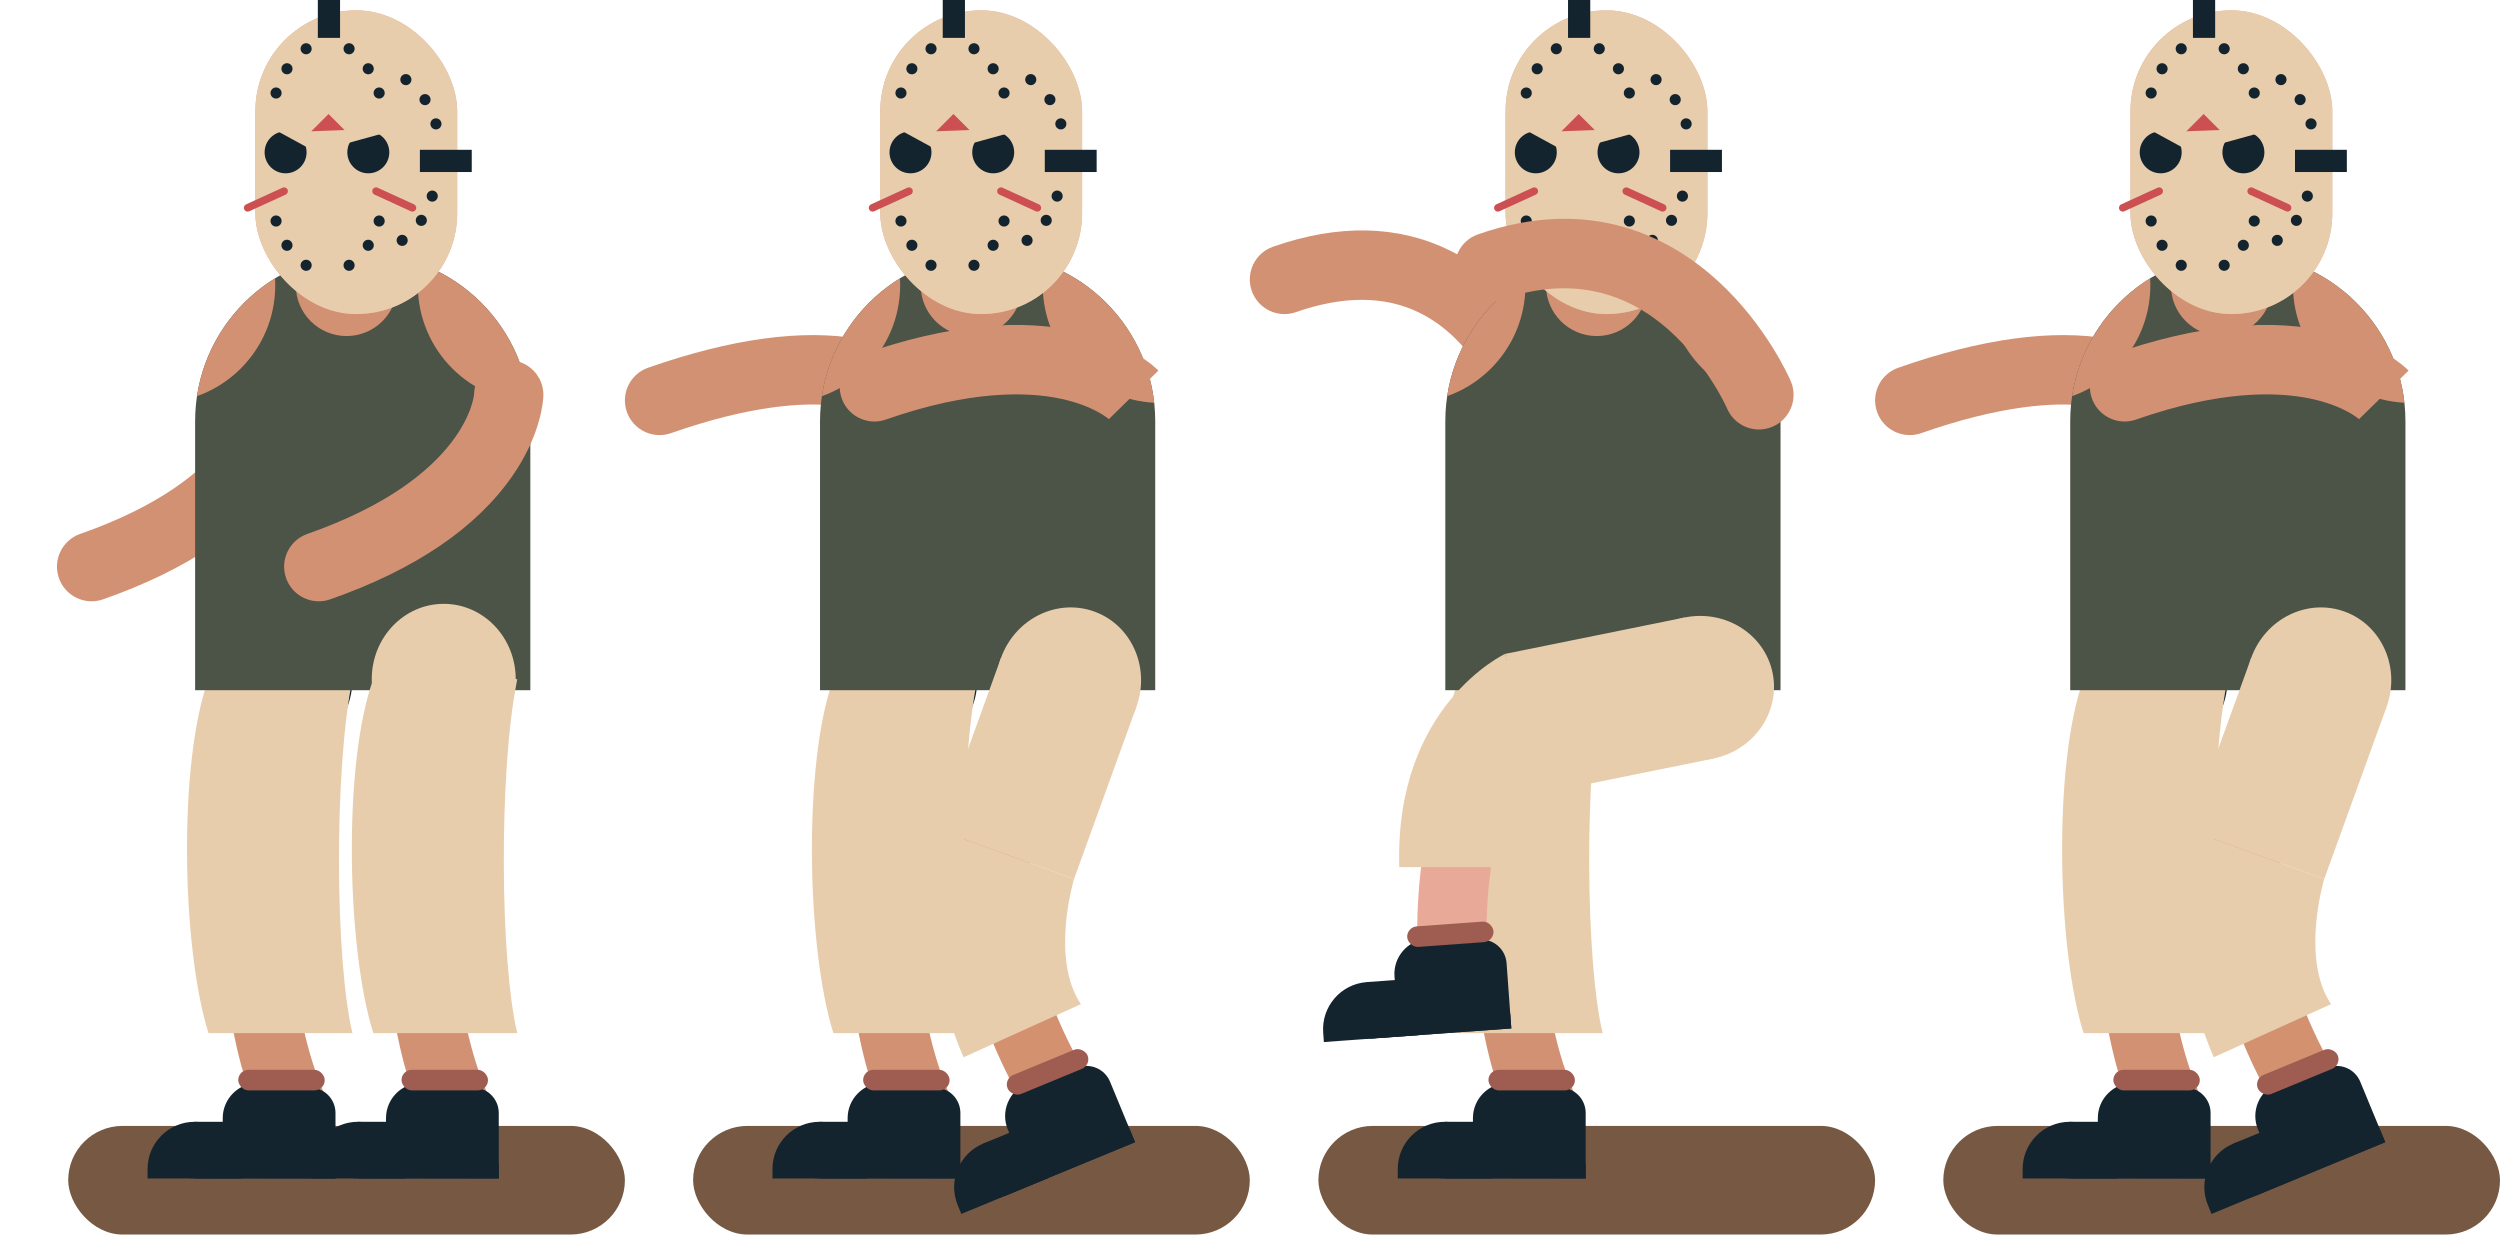 <?xml version="1.0" encoding="UTF-8"?>
<svg id="Layer_1" data-name="Layer 1" xmlns="http://www.w3.org/2000/svg" width="458.058" height="226.198" xmlns:xlink="http://www.w3.org/1999/xlink" viewBox="0 0 458.058 226.198">
  <defs>
    <style>
      .cls-1 {
        fill: #e9a999;
      }

      .cls-1, .cls-2, .cls-3, .cls-4, .cls-5, .cls-6, .cls-7, .cls-8, .cls-9, .cls-10 {
        stroke-width: 0px;
      }

      .cls-11 {
        clip-path: url(#clippath-2);
      }

      .cls-2 {
        fill: #cc4f51;
      }

      .cls-3 {
        fill: #4c5347;
      }

      .cls-4 {
        fill: none;
      }

      .cls-5 {
        fill: #d39170;
      }

      .cls-12 {
        clip-path: url(#clippath-1);
      }

      .cls-6 {
        fill: #14242f;
      }

      .cls-13 {
        clip-path: url(#clippath);
      }

      .cls-7 {
        fill: #e7cdac;
      }

      .cls-14 {
        clip-path: url(#clippath-3);
      }

      .cls-8 {
        fill: #775943;
      }

      .cls-9 {
        fill: #9f5c51;
      }

      .cls-10 {
        fill: #d39173;
      }
    </style>
    <clipPath id="clippath">
      <path class="cls-4" d="m150.246,46.461h61.417v49.287c0,16.948-13.76,30.709-30.709,30.709h0c-16.948,0-30.709-13.76-30.709-30.709v-49.287h0Z" transform="translate(361.909 172.918) rotate(-180)"/>
    </clipPath>
    <clipPath id="clippath-1">
      <path class="cls-4" d="m35.75,46.461h61.417v49.287c0,16.948-13.76,30.709-30.709,30.709h0c-16.948,0-30.709-13.76-30.709-30.709v-49.287h0Z" transform="translate(132.917 172.918) rotate(-180)"/>
    </clipPath>
    <clipPath id="clippath-2">
      <path class="cls-4" d="m264.815,46.461h61.417v49.287c0,16.948-13.76,30.709-30.709,30.709h0c-16.948,0-30.709-13.76-30.709-30.709v-49.287h0Z" transform="translate(591.047 172.918) rotate(-180)"/>
    </clipPath>
    <clipPath id="clippath-3">
      <path class="cls-4" d="m379.311,46.461h61.417v49.287c0,16.948-13.76,30.709-30.709,30.709h0c-16.948,0-30.709-13.76-30.709-30.709v-49.287h0Z" transform="translate(820.04 172.918) rotate(-180)"/>
    </clipPath>
  </defs>
  <rect class="cls-8" x="126.992" y="206.292" width="102" height="19.906" rx="9.953" ry="9.953"/>
  <g>
    <g>
      <g>
        <path class="cls-10" d="m120.847,79.719c-2.623,0-5.077-1.638-5.993-4.253-1.159-3.31.585-6.932,3.895-8.091,15.267-5.344,28.284-7.118,38.69-5.274,8.564,1.518,12.455,5.066,13.148,5.762l-8.997,8.962s.059.071.194.184c-.094-.079-9.78-7.819-38.839,2.353-.694.243-1.402.358-2.098.358Z"/>
        <g>
          <g>
            <path class="cls-10" d="m162.15,205.248c-14.835-34.936-.798-78.937-.193-80.793l12.074,3.934-6.037-1.967,6.039,1.963c-.133.41-13.15,41.39-.194,71.9l-11.689,4.963Z"/>
            <g>
              <ellipse class="cls-6" cx="165.884" cy="124.428" rx="13.19" ry="13.792"/>
              <path class="cls-7" d="m152.694,189.297h26.38c-3.119-12.894-3.458-47.842,0-64.869h-26.38c-5.58,15.33-4.901,49.261,0,64.869Z"/>
            </g>
          </g>
          <g>
            <path class="cls-6" d="m141.53,215.925v-1.739c0-4.777,3.872-8.649,8.649-8.649h0c4.777,0,8.649,3.872,8.649,8.649v1.739h-11.885s-1.675,0-1.675,0h-3.738Z"/>
            <path class="cls-6" d="m155.306,205.537v-.671c0-3.555,2.882-6.436,6.436-6.436,1.147,0,2.222.303,3.154.829h6.397c2.581,0,4.673,2.092,4.673,4.673v6.277s0,2.317,0,2.317v3.397h-25.787v-10.387h5.127Z"/>
            <rect class="cls-9" x="158.147" y="196.018" width="15.845" height="3.77" rx="1.885" ry="1.885" transform="translate(332.138 395.806) rotate(180)"/>
            <polygon class="cls-6" points="175.966 215.924 175.966 213.172 149.274 213.172 149.274 215.886 175.966 215.924"/>
          </g>
        </g>
        <path class="cls-3" d="m150.246,46.461h61.417v49.287c0,16.948-13.76,30.709-30.709,30.709h0c-16.948,0-30.709-13.76-30.709-30.709v-49.287h0Z" transform="translate(361.909 172.918) rotate(-180)"/>
        <g class="cls-13">
          <g>
            <g>
              <circle class="cls-10" cx="143.383" cy="52.274" r="21.546"/>
              <circle class="cls-10" cx="212.601" cy="52.274" r="21.546"/>
            </g>
            <circle class="cls-10" cx="177.992" cy="52.274" r="9.298"/>
          </g>
        </g>
        <rect class="cls-1" x="161.281" y="1.897" width="36.984" height="55.646" rx="18.492" ry="18.492" transform="translate(359.547 59.44) rotate(-180)"/>
        <rect class="cls-7" x="161.281" y="1.897" width="36.984" height="55.646" rx="18.492" ry="18.492" transform="translate(359.547 59.44) rotate(-180)"/>
        <circle class="cls-6" cx="181.979" cy="27.91" r="3.845"/>
        <circle class="cls-6" cx="166.823" cy="27.91" r="3.845"/>
        <polygon class="cls-7" points="162.994 22.754 172.325 27.844 187.707 23.602 178.546 21.567 162.994 22.754"/>
        <path class="cls-10" d="m160.207,77.231c-2.623,0-5.077-1.638-5.993-4.253-1.159-3.31.585-6.932,3.895-8.091,15.408-5.392,28.943-6.719,40.23-3.943,8.892,2.187,13.144,6.178,13.906,6.956l-9.07,8.889s.033.038.105.104c-.112-.104-2.808-2.549-9.024-3.856-5.984-1.256-16.384-1.611-31.951,3.838-.694.243-1.402.358-2.098.358Z"/>
      </g>
      <g>
        <path class="cls-5" d="m190.264,206.866c-16.773-26.237-15.79-47.615-12.012-60.928,4.164-14.671,12.563-23.022,12.918-23.371l8.888,9.071-4.444-4.536,4.469,4.511c-1.067,1.069-25.814,26.656.881,68.413l-10.7,6.84Z"/>
        <g>
          <ellipse class="cls-7" cx="195.812" cy="125.02" rx="13.792" ry="13.19" transform="translate(11.574 266.543) rotate(-70.087)"/>
          <rect class="cls-7" x="176.908" y="124.017" width="26.38" height="33.55" transform="translate(320.878 337.912) rotate(-160.087)"/>
        </g>
        <g>
          <path class="cls-6" d="m176.138,222.424l-.664-1.607c-1.824-4.415.277-9.472,4.691-11.296h0c4.415-1.824,9.472.277,11.296,4.691l.664,1.607-10.985,4.538-1.548.639-3.455,1.427Z"/>
          <path class="cls-6" d="m184.905,207.564l-.256-.62c-1.357-3.285.206-7.049,3.491-8.406,1.06-.438,2.169-.568,3.232-.438l5.912-2.442c2.385-.985,5.117.15,6.103,2.535l2.397,5.802.885,2.141,1.297,3.14-23.834,9.846-3.966-9.6,4.739-1.958Z"/>
          <rect class="cls-9" x="184.016" y="194.514" width="15.845" height="3.77" rx="1.885" ry="1.885" transform="translate(444.321 304.637) rotate(157.555)"/>
          <polygon class="cls-6" points="207.965 209.276 206.914 206.732 182.244 216.923 183.281 219.432 207.965 209.276"/>
        </g>
        <path class="cls-7" d="m196.786,161.056s-4.398,14.557,1.257,22.926l-21.489,9.727s-9.82-21.07-4.571-41.638"/>
      </g>
    </g>
    <g>
      <circle class="cls-6" cx="165.077" cy="17.043" r="1.018"/>
      <circle class="cls-6" cx="167.078" cy="12.598" r="1.018"/>
      <circle class="cls-6" cx="170.587" cy="8.933" r="1.018"/>
    </g>
    <g>
      <circle class="cls-6" cx="183.965" cy="17.043" r="1.018"/>
      <circle class="cls-6" cx="181.965" cy="12.598" r="1.018"/>
      <circle class="cls-6" cx="178.456" cy="8.933" r="1.018"/>
    </g>
    <g>
      <circle class="cls-6" cx="194.371" cy="22.698" r="1.018"/>
      <circle class="cls-6" cx="192.37" cy="18.253" r="1.018"/>
      <circle class="cls-6" cx="188.861" cy="14.588" r="1.018"/>
    </g>
    <g>
      <circle class="cls-6" cx="183.965" cy="40.496" r="1.018"/>
      <circle class="cls-6" cx="181.965" cy="44.941" r="1.018"/>
      <circle class="cls-6" cx="178.456" cy="48.606" r="1.018"/>
    </g>
    <g>
      <circle class="cls-6" cx="193.692" cy="35.931" r="1.018"/>
      <circle class="cls-6" cx="191.692" cy="40.375" r="1.018"/>
      <circle class="cls-6" cx="188.183" cy="44.04" r="1.018"/>
    </g>
    <g>
      <circle class="cls-6" cx="165.077" cy="40.496" r="1.018"/>
      <circle class="cls-6" cx="167.078" cy="44.941" r="1.018"/>
      <circle class="cls-6" cx="170.587" cy="48.606" r="1.018"/>
    </g>
    <polygon class="cls-2" points="171.524 24.055 174.691 20.888 177.632 23.829 171.524 24.055"/>
    <path class="cls-2" d="m190.072,38.774c-.097,0-.195-.02-.289-.063l-6.673-3.054c-.349-.16-.502-.572-.342-.921.16-.349.572-.502.921-.343l6.673,3.054c.349.16.502.572.342.921-.117.255-.369.406-.632.406Z"/>
    <path class="cls-2" d="m159.875,38.774c-.263,0-.515-.151-.632-.406-.16-.349-.006-.761.342-.921l6.673-3.054c.349-.158.761-.006.921.343s.006.761-.342.921l-6.673,3.054c-.094.042-.192.063-.289.063Z"/>
    <rect class="cls-6" x="191.43" y="27.448" width="9.501" height="4.072"/>
    <rect class="cls-6" x="171.297" y="1.434" width="6.939" height="4.072" transform="translate(171.297 178.236) rotate(-90)"/>
  </g>
  <rect class="cls-8" x="12.496" y="206.292" width="102" height="19.906" rx="9.953" ry="9.953"/>
  <g>
    <g>
      <path class="cls-10" d="m16.787,110.17c-2.623,0-5.077-1.638-5.993-4.253-1.159-3.31.585-6.932,3.895-8.091,29.345-10.272,30.552-25.496,30.556-25.647.091-3.506,3.006-6.282,6.511-6.183,3.506.09,6.274,3.006,6.183,6.511-.018.692-.329,6.984-5.668,14.688-6.637,9.576-17.87,17.185-33.387,22.617-.694.243-1.402.358-2.098.358Z"/>
      <g>
        <g>
          <path class="cls-10" d="m47.654,205.248c-14.835-34.936-.797-78.937-.193-80.793l12.074,3.934-6.037-1.967,6.039,1.963c-.133.41-13.15,41.39-.194,71.9l-11.689,4.963Z"/>
          <g>
            <ellipse class="cls-6" cx="51.388" cy="124.428" rx="13.19" ry="13.792"/>
            <path class="cls-7" d="m38.198,189.297h26.38c-3.119-12.894-3.458-47.842,0-64.869h-26.38c-5.58,15.33-4.901,49.261,0,64.869Z"/>
          </g>
        </g>
        <g>
          <path class="cls-6" d="m27.034,215.925v-1.739c0-4.777,3.872-8.649,8.649-8.649h0c4.777,0,8.649,3.872,8.649,8.649v1.739h-11.885s-1.675,0-1.675,0h-3.738Z"/>
          <path class="cls-6" d="m40.81,205.537v-.671c0-3.555,2.882-6.436,6.436-6.436,1.147,0,2.222.303,3.154.829h6.397c2.581,0,4.673,2.092,4.673,4.673v6.277s0,2.317,0,2.317v3.397h-25.787v-10.387h5.127Z"/>
          <rect class="cls-9" x="43.651" y="196.018" width="15.845" height="3.77" rx="1.885" ry="1.885" transform="translate(103.146 395.806) rotate(-180)"/>
          <polygon class="cls-6" points="61.47 215.924 61.47 213.172 34.777 213.172 34.777 215.886 61.47 215.924"/>
        </g>
      </g>
      <path class="cls-3" d="m35.75,46.461h61.417v49.287c0,16.948-13.76,30.709-30.709,30.709h0c-16.948,0-30.709-13.76-30.709-30.709v-49.287h0Z" transform="translate(132.917 172.918) rotate(-180)"/>
      <g class="cls-12">
        <g>
          <g>
            <circle class="cls-10" cx="28.887" cy="52.274" r="21.546"/>
            <circle class="cls-10" cx="98.105" cy="52.274" r="21.546"/>
          </g>
          <circle class="cls-10" cx="63.496" cy="52.274" r="9.298"/>
        </g>
      </g>
      <rect class="cls-1" x="46.785" y="1.897" width="36.984" height="55.646" rx="18.492" ry="18.492" transform="translate(130.555 59.44) rotate(-180)"/>
      <rect class="cls-7" x="46.785" y="1.897" width="36.984" height="55.646" rx="18.492" ry="18.492" transform="translate(130.555 59.44) rotate(-180)"/>
      <path class="cls-10" d="m58.409,110.17c-2.623,0-5.077-1.638-5.993-4.253-1.159-3.31.585-6.932,3.895-8.091,29.345-10.272,30.552-25.496,30.556-25.647.091-3.506,3.006-6.282,6.511-6.183,3.506.09,6.274,3.006,6.183,6.511-.018.692-.329,6.984-5.668,14.688-6.637,9.576-17.87,17.185-33.387,22.617-.694.243-1.402.358-2.098.358Z"/>
      <circle class="cls-6" cx="67.483" cy="27.91" r="3.845"/>
      <circle class="cls-6" cx="52.327" cy="27.91" r="3.845"/>
      <g>
        <g>
          <path class="cls-10" d="m77.57,205.248c-14.835-34.936-.797-78.937-.193-80.793l12.074,3.934-6.037-1.967,6.039,1.963c-.133.41-13.15,41.39-.194,71.9l-11.689,4.963Z"/>
          <ellipse class="cls-7" cx="81.303" cy="124.428" rx="13.19" ry="13.792"/>
        </g>
        <g>
          <path class="cls-6" d="m56.949,215.925v-1.739c0-4.777,3.872-8.649,8.649-8.649h0c4.777,0,8.649,3.872,8.649,8.649v1.739h-11.885s-1.675,0-1.675,0h-3.738Z"/>
          <path class="cls-6" d="m70.725,205.537v-.671c0-3.555,2.882-6.436,6.436-6.436,1.147,0,2.222.303,3.154.829h6.397c2.581,0,4.673,2.092,4.673,4.673v6.277s0,2.317,0,2.317v3.397h-25.787v-10.387h5.127Z"/>
          <rect class="cls-9" x="73.566" y="196.018" width="15.845" height="3.77" rx="1.885" ry="1.885" transform="translate(162.978 395.806) rotate(180)"/>
          <polygon class="cls-6" points="91.385 215.924 91.385 213.172 64.693 213.172 64.693 215.886 91.385 215.924"/>
        </g>
      </g>
      <path class="cls-7" d="m68.396,189.297h26.38c-3.119-12.894-3.458-47.842,0-64.869h-26.38c-5.58,15.33-4.901,49.261,0,64.869Z"/>
      <polygon class="cls-7" points="48.498 22.754 57.829 27.844 73.211 23.602 64.05 21.567 48.498 22.754"/>
    </g>
    <g>
      <circle class="cls-6" cx="50.581" cy="17.043" r="1.018"/>
      <circle class="cls-6" cx="52.582" cy="12.598" r="1.018"/>
      <circle class="cls-6" cx="56.09" cy="8.933" r="1.018"/>
    </g>
    <g>
      <circle class="cls-6" cx="69.469" cy="17.043" r="1.018"/>
      <circle class="cls-6" cx="67.469" cy="12.598" r="1.018"/>
      <circle class="cls-6" cx="63.96" cy="8.933" r="1.018"/>
    </g>
    <g>
      <circle class="cls-6" cx="79.875" cy="22.698" r="1.018"/>
      <circle class="cls-6" cx="77.874" cy="18.253" r="1.018"/>
      <circle class="cls-6" cx="74.365" cy="14.588" r="1.018"/>
    </g>
    <g>
      <circle class="cls-6" cx="69.469" cy="40.496" r="1.018"/>
      <circle class="cls-6" cx="67.469" cy="44.941" r="1.018"/>
      <circle class="cls-6" cx="63.96" cy="48.606" r="1.018"/>
    </g>
    <g>
      <circle class="cls-6" cx="79.196" cy="35.931" r="1.018"/>
      <circle class="cls-6" cx="77.195" cy="40.375" r="1.018"/>
      <circle class="cls-6" cx="73.687" cy="44.04" r="1.018"/>
    </g>
    <g>
      <circle class="cls-6" cx="50.581" cy="40.496" r="1.018"/>
      <circle class="cls-6" cx="52.582" cy="44.941" r="1.018"/>
      <circle class="cls-6" cx="56.09" cy="48.606" r="1.018"/>
    </g>
    <polygon class="cls-2" points="57.028 24.055 60.195 20.888 63.135 23.829 57.028 24.055"/>
    <path class="cls-2" d="m75.576,38.774c-.097,0-.195-.02-.289-.063l-6.673-3.054c-.349-.16-.502-.572-.343-.921.16-.348.572-.502.92-.343l6.673,3.054c.349.16.502.572.343.921-.117.255-.369.406-.632.406Z"/>
    <path class="cls-2" d="m45.379,38.774c-.263,0-.515-.151-.632-.406-.16-.349-.006-.761.343-.921l6.673-3.054c.349-.158.761-.006.92.343.16.349.006.761-.343.921l-6.673,3.054c-.094.042-.192.063-.289.063Z"/>
    <rect class="cls-6" x="76.934" y="27.448" width="9.501" height="4.072"/>
    <rect class="cls-6" x="56.801" y="1.434" width="6.939" height="4.072" transform="translate(56.801 63.74) rotate(-90)"/>
  </g>
  <rect class="cls-8" x="241.561" y="206.292" width="102" height="19.906" rx="9.953" ry="9.953"/>
  <g>
    <path class="cls-10" d="m280.657,78.694c-2.653,0-5.126-1.676-6.017-4.327-.084-.242-4.272-12.066-14.662-17.114-6.31-3.066-13.893-3.087-22.536-.061-3.31,1.161-6.932-.585-8.091-3.895-1.159-3.31.585-6.932,3.895-8.091,12.016-4.206,22.925-3.973,32.422.694,15.237,7.487,20.787,23.753,21.016,24.442,1.105,3.328-.696,6.922-4.024,8.027-.664.221-1.339.326-2.003.326Z"/>
    <g>
      <g>
        <g>
          <g>
            <path class="cls-10" d="m276.72,205.248c-14.835-34.936-.798-78.937-.193-80.793l12.076,3.93c-.133.41-13.15,41.39-.194,71.9l-11.689,4.963Z"/>
            <g>
              <ellipse class="cls-6" cx="280.453" cy="124.428" rx="13.19" ry="13.792"/>
              <path class="cls-7" d="m267.263,189.297h26.38c-3.119-12.894-3.458-47.842,0-64.869h-26.38c-5.58,15.33-4.901,49.261,0,64.869Z"/>
            </g>
          </g>
          <g>
            <path class="cls-6" d="m256.099,215.925v-1.739c0-4.777,3.872-8.649,8.649-8.649h0c4.777,0,8.649,3.872,8.649,8.649v1.739h-11.885s-1.675,0-1.675,0h-3.738Z"/>
            <path class="cls-6" d="m269.875,205.537v-.671c0-3.555,2.882-6.436,6.436-6.436,1.147,0,2.222.303,3.154.829h6.397c2.581,0,4.673,2.092,4.673,4.673v6.277s0,2.317,0,2.317v3.397h-25.787v-10.387h5.127Z"/>
            <rect class="cls-9" x="272.716" y="196.018" width="15.845" height="3.77" rx="1.885" ry="1.885" transform="translate(561.277 395.806) rotate(180)"/>
            <polygon class="cls-6" points="290.535 215.924 290.535 213.172 263.843 213.172 263.843 215.886 290.535 215.924"/>
          </g>
        </g>
        <path class="cls-3" d="m264.815,46.461h61.417v49.287c0,16.948-13.76,30.709-30.709,30.709h0c-16.948,0-30.709-13.76-30.709-30.709v-49.287h0Z" transform="translate(591.047 172.918) rotate(-180)"/>
        <g class="cls-11">
          <g>
            <g>
              <circle class="cls-10" cx="257.952" cy="52.274" r="21.546"/>
              <circle class="cls-10" cx="327.171" cy="52.274" r="21.546"/>
            </g>
            <circle class="cls-10" cx="292.561" cy="52.274" r="9.298"/>
          </g>
        </g>
        <rect class="cls-1" x="275.851" y="1.897" width="36.984" height="55.646" rx="18.492" ry="18.492" transform="translate(588.685 59.44) rotate(-180)"/>
        <rect class="cls-7" x="275.851" y="1.897" width="36.984" height="55.646" rx="18.492" ry="18.492" transform="translate(588.685 59.44) rotate(-180)"/>
        <circle class="cls-6" cx="296.548" cy="27.91" r="3.845"/>
        <circle class="cls-6" cx="281.393" cy="27.91" r="3.845"/>
        <polygon class="cls-7" points="277.564 22.754 286.895 27.844 302.276 23.602 293.115 21.567 277.564 22.754"/>
      </g>
      <g>
        <path class="cls-1" d="m272.35,171.516h-12.699c0-21.871,5.816-37.212,17.287-45.596,15.019-10.977,33.598-5.24,34.382-4.99l-3.855,12.1,1.928-6.05-1.9,6.059c-.133-.041-13.383-4.009-23.137,3.19-7.966,5.88-12.005,17.752-12.005,35.287Z"/>
        <g>
          <ellipse class="cls-7" cx="311.272" cy="126.065" rx="13.792" ry="13.19" transform="translate(-18.843 64.366) rotate(-11.461)"/>
          <rect class="cls-7" x="281.642" y="112.624" width="26.38" height="33.55" transform="translate(226.6 444.064) rotate(-101.461)"/>
        </g>
        <g>
          <path class="cls-6" d="m242.565,190.927l-.126-1.734c-.346-4.764,3.236-8.906,8-9.252h0c4.764-.346,8.906,3.236,9.252,8l.126,1.734-11.854.86-1.67.121-3.728.27Z"/>
          <path class="cls-6" d="m255.553,179.57l-.049-.669c-.257-3.545,2.408-6.628,5.953-6.885,1.144-.083,2.238.142,3.206.599l6.38-.463c2.574-.187,4.812,1.748,4.998,4.322l.454,6.261.168,2.311.246,3.388-25.72,1.866-.752-10.359,5.114-.371Z"/>
          <rect class="cls-9" x="257.814" y="169.292" width="15.845" height="3.77" rx="1.885" ry="1.885" transform="translate(543.163 322.674) rotate(175.85)"/>
          <polygon class="cls-6" points="276.911 188.434 276.712 185.689 250.089 187.621 250.286 190.328 276.911 188.434"/>
        </g>
      </g>
      <path class="cls-7" d="m275.771,119.805s-20.295,9.435-19.39,39.068h21.489l4.524-15.156-6.623-23.912Z"/>
    </g>
    <g>
      <circle class="cls-6" cx="279.646" cy="17.043" r="1.018"/>
      <circle class="cls-6" cx="281.647" cy="12.598" r="1.018"/>
      <circle class="cls-6" cx="285.156" cy="8.933" r="1.018"/>
    </g>
    <g>
      <circle class="cls-6" cx="298.534" cy="17.043" r="1.018"/>
      <circle class="cls-6" cx="296.534" cy="12.598" r="1.018"/>
      <circle class="cls-6" cx="293.025" cy="8.933" r="1.018"/>
    </g>
    <g>
      <circle class="cls-6" cx="308.94" cy="22.698" r="1.018"/>
      <circle class="cls-6" cx="306.939" cy="18.253" r="1.018"/>
      <circle class="cls-6" cx="303.431" cy="14.588" r="1.018"/>
    </g>
    <g>
      <circle class="cls-6" cx="298.534" cy="40.496" r="1.018"/>
      <circle class="cls-6" cx="296.534" cy="44.941" r="1.018"/>
      <circle class="cls-6" cx="293.025" cy="48.606" r="1.018"/>
    </g>
    <g>
      <circle class="cls-6" cx="308.261" cy="35.931" r="1.018"/>
      <circle class="cls-6" cx="306.261" cy="40.375" r="1.018"/>
      <circle class="cls-6" cx="302.752" cy="44.04" r="1.018"/>
    </g>
    <g>
      <circle class="cls-6" cx="279.646" cy="40.496" r="1.018"/>
      <circle class="cls-6" cx="281.647" cy="44.941" r="1.018"/>
      <circle class="cls-6" cx="285.156" cy="48.606" r="1.018"/>
    </g>
    <polygon class="cls-2" points="286.093 24.055 289.26 20.888 292.201 23.829 286.093 24.055"/>
    <path class="cls-2" d="m304.642,38.774c-.097,0-.195-.02-.288-.063l-6.673-3.054c-.349-.16-.502-.572-.342-.921.159-.349.572-.503.92-.343l6.673,3.054c.349.16.502.572.342.921-.117.255-.368.406-.632.406Z"/>
    <path class="cls-2" d="m274.444,38.774c-.263,0-.515-.151-.632-.406-.16-.349-.006-.761.342-.921l6.673-3.054c.349-.159.761-.006.92.343.16.349.006.761-.342.921l-6.673,3.054c-.094.042-.192.063-.288.063Z"/>
    <rect class="cls-6" x="305.999" y="27.448" width="9.501" height="4.072"/>
    <rect class="cls-6" x="285.866" y="1.434" width="6.939" height="4.072" transform="translate(285.866 292.805) rotate(-90)"/>
    <path class="cls-10" d="m322.282,78.694c-2.464,0-4.807-1.443-5.839-3.849-.097-.22-3.569-8.024-10.555-14.271-8.778-7.85-19.173-9.749-30.898-5.644-3.309,1.157-6.932-.585-8.091-3.895-1.159-3.31.585-6.932,3.895-8.091,20.676-7.237,35.303.629,43.933,8.502,8.976,8.19,13.216,17.995,13.392,18.408,1.374,3.226-.127,6.956-3.354,8.33-.812.346-1.655.51-2.485.51Z"/>
  </g>
  <rect class="cls-8" x="356.058" y="206.292" width="102" height="19.906" rx="9.953" ry="9.953"/>
  <g>
    <g>
      <g>
        <path class="cls-10" d="m349.912,79.719c-2.623,0-5.077-1.638-5.993-4.253-1.159-3.31.585-6.932,3.895-8.091,15.267-5.344,28.284-7.118,38.69-5.274,8.564,1.518,12.455,5.066,13.148,5.762l-8.997,8.962s.059.071.194.184c-.094-.079-9.78-7.819-38.839,2.353-.694.243-1.402.358-2.098.358Z"/>
        <g>
          <g>
            <path class="cls-10" d="m391.216,205.248c-14.835-34.936-.798-78.937-.193-80.793l12.076,3.93c-.133.41-13.15,41.39-.194,71.9l-11.689,4.963Z"/>
            <g>
              <ellipse class="cls-6" cx="394.949" cy="124.428" rx="13.19" ry="13.792"/>
              <path class="cls-7" d="m381.759,189.297h26.38c-3.119-12.894-3.458-47.842,0-64.869h-26.38c-5.58,15.33-4.901,49.261,0,64.869Z"/>
            </g>
          </g>
          <g>
            <path class="cls-6" d="m370.595,215.925v-1.739c0-4.777,3.872-8.649,8.649-8.649h0c4.777,0,8.649,3.872,8.649,8.649v1.739h-11.885s-1.675,0-1.675,0h-3.738Z"/>
            <path class="cls-6" d="m384.371,205.537v-.671c0-3.555,2.882-6.436,6.436-6.436,1.147,0,2.222.303,3.154.829h6.397c2.581,0,4.673,2.092,4.673,4.673v6.277s0,2.317,0,2.317v3.397h-25.787v-10.387h5.127Z"/>
            <rect class="cls-9" x="387.212" y="196.018" width="15.845" height="3.77" rx="1.885" ry="1.885" transform="translate(790.269 395.806) rotate(180)"/>
            <polygon class="cls-6" points="405.031 215.924 405.031 213.172 378.339 213.172 378.339 215.886 405.031 215.924"/>
          </g>
        </g>
        <path class="cls-3" d="m379.311,46.461h61.417v49.287c0,16.948-13.76,30.709-30.709,30.709h0c-16.948,0-30.709-13.76-30.709-30.709v-49.287h0Z" transform="translate(820.04 172.918) rotate(-180)"/>
        <g class="cls-14">
          <g>
            <g>
              <circle class="cls-10" cx="372.448" cy="52.274" r="21.546"/>
              <circle class="cls-10" cx="441.667" cy="52.274" r="21.546"/>
            </g>
            <circle class="cls-10" cx="407.058" cy="52.274" r="9.298"/>
          </g>
        </g>
        <rect class="cls-1" x="390.347" y="1.897" width="36.984" height="55.646" rx="18.492" ry="18.492" transform="translate(817.678 59.44) rotate(-180)"/>
        <rect class="cls-7" x="390.347" y="1.897" width="36.984" height="55.646" rx="18.492" ry="18.492" transform="translate(817.678 59.44) rotate(-180)"/>
        <circle class="cls-6" cx="411.044" cy="27.91" r="3.845"/>
        <circle class="cls-6" cx="395.889" cy="27.91" r="3.845"/>
        <polygon class="cls-7" points="392.06 22.754 401.391 27.844 416.773 23.602 407.611 21.567 392.06 22.754"/>
        <path class="cls-10" d="m389.272,77.231c-2.623,0-5.077-1.638-5.993-4.253-1.159-3.31.585-6.932,3.895-8.091,15.408-5.393,28.943-6.72,40.229-3.943,8.891,2.187,13.144,6.178,13.906,6.956l-9.07,8.889s.033.038.104.104c-.112-.104-2.808-2.549-9.023-3.856-5.983-1.256-16.385-1.611-31.951,3.838-.694.243-1.402.358-2.098.358Z"/>
      </g>
      <g>
        <path class="cls-5" d="m419.33,206.866c-16.773-26.237-15.79-47.615-12.012-60.928,4.164-14.671,12.563-23.022,12.918-23.371l8.888,9.071-4.444-4.536,4.469,4.511c-1.067,1.069-25.814,26.656.881,68.413l-10.7,6.84Z"/>
        <g>
          <ellipse class="cls-7" cx="424.877" cy="125.02" rx="13.792" ry="13.19" transform="translate(162.621 481.913) rotate(-70.087)"/>
          <rect class="cls-7" x="405.974" y="124.017" width="26.38" height="33.55" transform="translate(765.313 415.931) rotate(-160.087)"/>
        </g>
        <g>
          <path class="cls-6" d="m405.204,222.424l-.664-1.607c-1.824-4.415.277-9.472,4.691-11.296h0c4.415-1.824,9.472.277,11.296,4.691l.664,1.607-10.985,4.538-1.548.639-3.455,1.427Z"/>
          <path class="cls-6" d="m413.97,207.564l-.256-.62c-1.357-3.285.206-7.049,3.491-8.406,1.06-.438,2.169-.568,3.232-.438l5.912-2.442c2.385-.985,5.117.15,6.103,2.535l2.397,5.802.885,2.141,1.297,3.14-23.834,9.846-3.966-9.6,4.739-1.958Z"/>
          <rect class="cls-9" x="413.081" y="194.514" width="15.845" height="3.77" rx="1.885" ry="1.885" transform="translate(885.099 217.179) rotate(157.555)"/>
          <polygon class="cls-6" points="437.031 209.276 435.98 206.732 411.31 216.923 412.346 219.432 437.031 209.276"/>
        </g>
        <path class="cls-7" d="m425.852,161.056s-4.398,14.557,1.257,22.926l-21.489,9.727s-9.82-21.07-4.571-41.638"/>
      </g>
    </g>
    <g>
      <circle class="cls-6" cx="394.143" cy="17.043" r="1.018"/>
      <circle class="cls-6" cx="396.143" cy="12.598" r="1.018"/>
      <circle class="cls-6" cx="399.652" cy="8.933" r="1.018"/>
    </g>
    <g>
      <circle class="cls-6" cx="413.031" cy="17.043" r="1.018"/>
      <circle class="cls-6" cx="411.03" cy="12.598" r="1.018"/>
      <circle class="cls-6" cx="407.521" cy="8.933" r="1.018"/>
    </g>
    <g>
      <circle class="cls-6" cx="423.436" cy="22.698" r="1.018"/>
      <circle class="cls-6" cx="421.436" cy="18.253" r="1.018"/>
      <circle class="cls-6" cx="417.927" cy="14.588" r="1.018"/>
    </g>
    <g>
      <circle class="cls-6" cx="413.031" cy="40.496" r="1.018"/>
      <circle class="cls-6" cx="411.03" cy="44.941" r="1.018"/>
      <circle class="cls-6" cx="407.521" cy="48.606" r="1.018"/>
    </g>
    <g>
      <circle class="cls-6" cx="422.757" cy="35.931" r="1.018"/>
      <circle class="cls-6" cx="420.757" cy="40.375" r="1.018"/>
      <circle class="cls-6" cx="417.248" cy="44.04" r="1.018"/>
    </g>
    <g>
      <circle class="cls-6" cx="394.143" cy="40.496" r="1.018"/>
      <circle class="cls-6" cx="396.143" cy="44.941" r="1.018"/>
      <circle class="cls-6" cx="399.652" cy="48.606" r="1.018"/>
    </g>
    <polygon class="cls-2" points="400.589 24.055 403.756 20.888 406.697 23.829 400.589 24.055"/>
    <path class="cls-2" d="m419.138,38.774c-.097,0-.195-.02-.288-.063l-6.673-3.054c-.349-.16-.502-.572-.342-.921.159-.349.572-.503.92-.343l6.673,3.054c.349.16.502.572.342.921-.117.255-.368.406-.632.406Z"/>
    <path class="cls-2" d="m388.94,38.774c-.263,0-.515-.151-.632-.406-.16-.349-.006-.761.342-.921l6.673-3.054c.349-.159.761-.006.92.343.16.349.006.761-.342.921l-6.673,3.054c-.094.042-.192.063-.288.063Z"/>
    <rect class="cls-6" x="420.495" y="27.448" width="9.501" height="4.072"/>
    <rect class="cls-6" x="400.362" y="1.434" width="6.939" height="4.072" transform="translate(400.362 407.301) rotate(-90)"/>
  </g>
</svg>